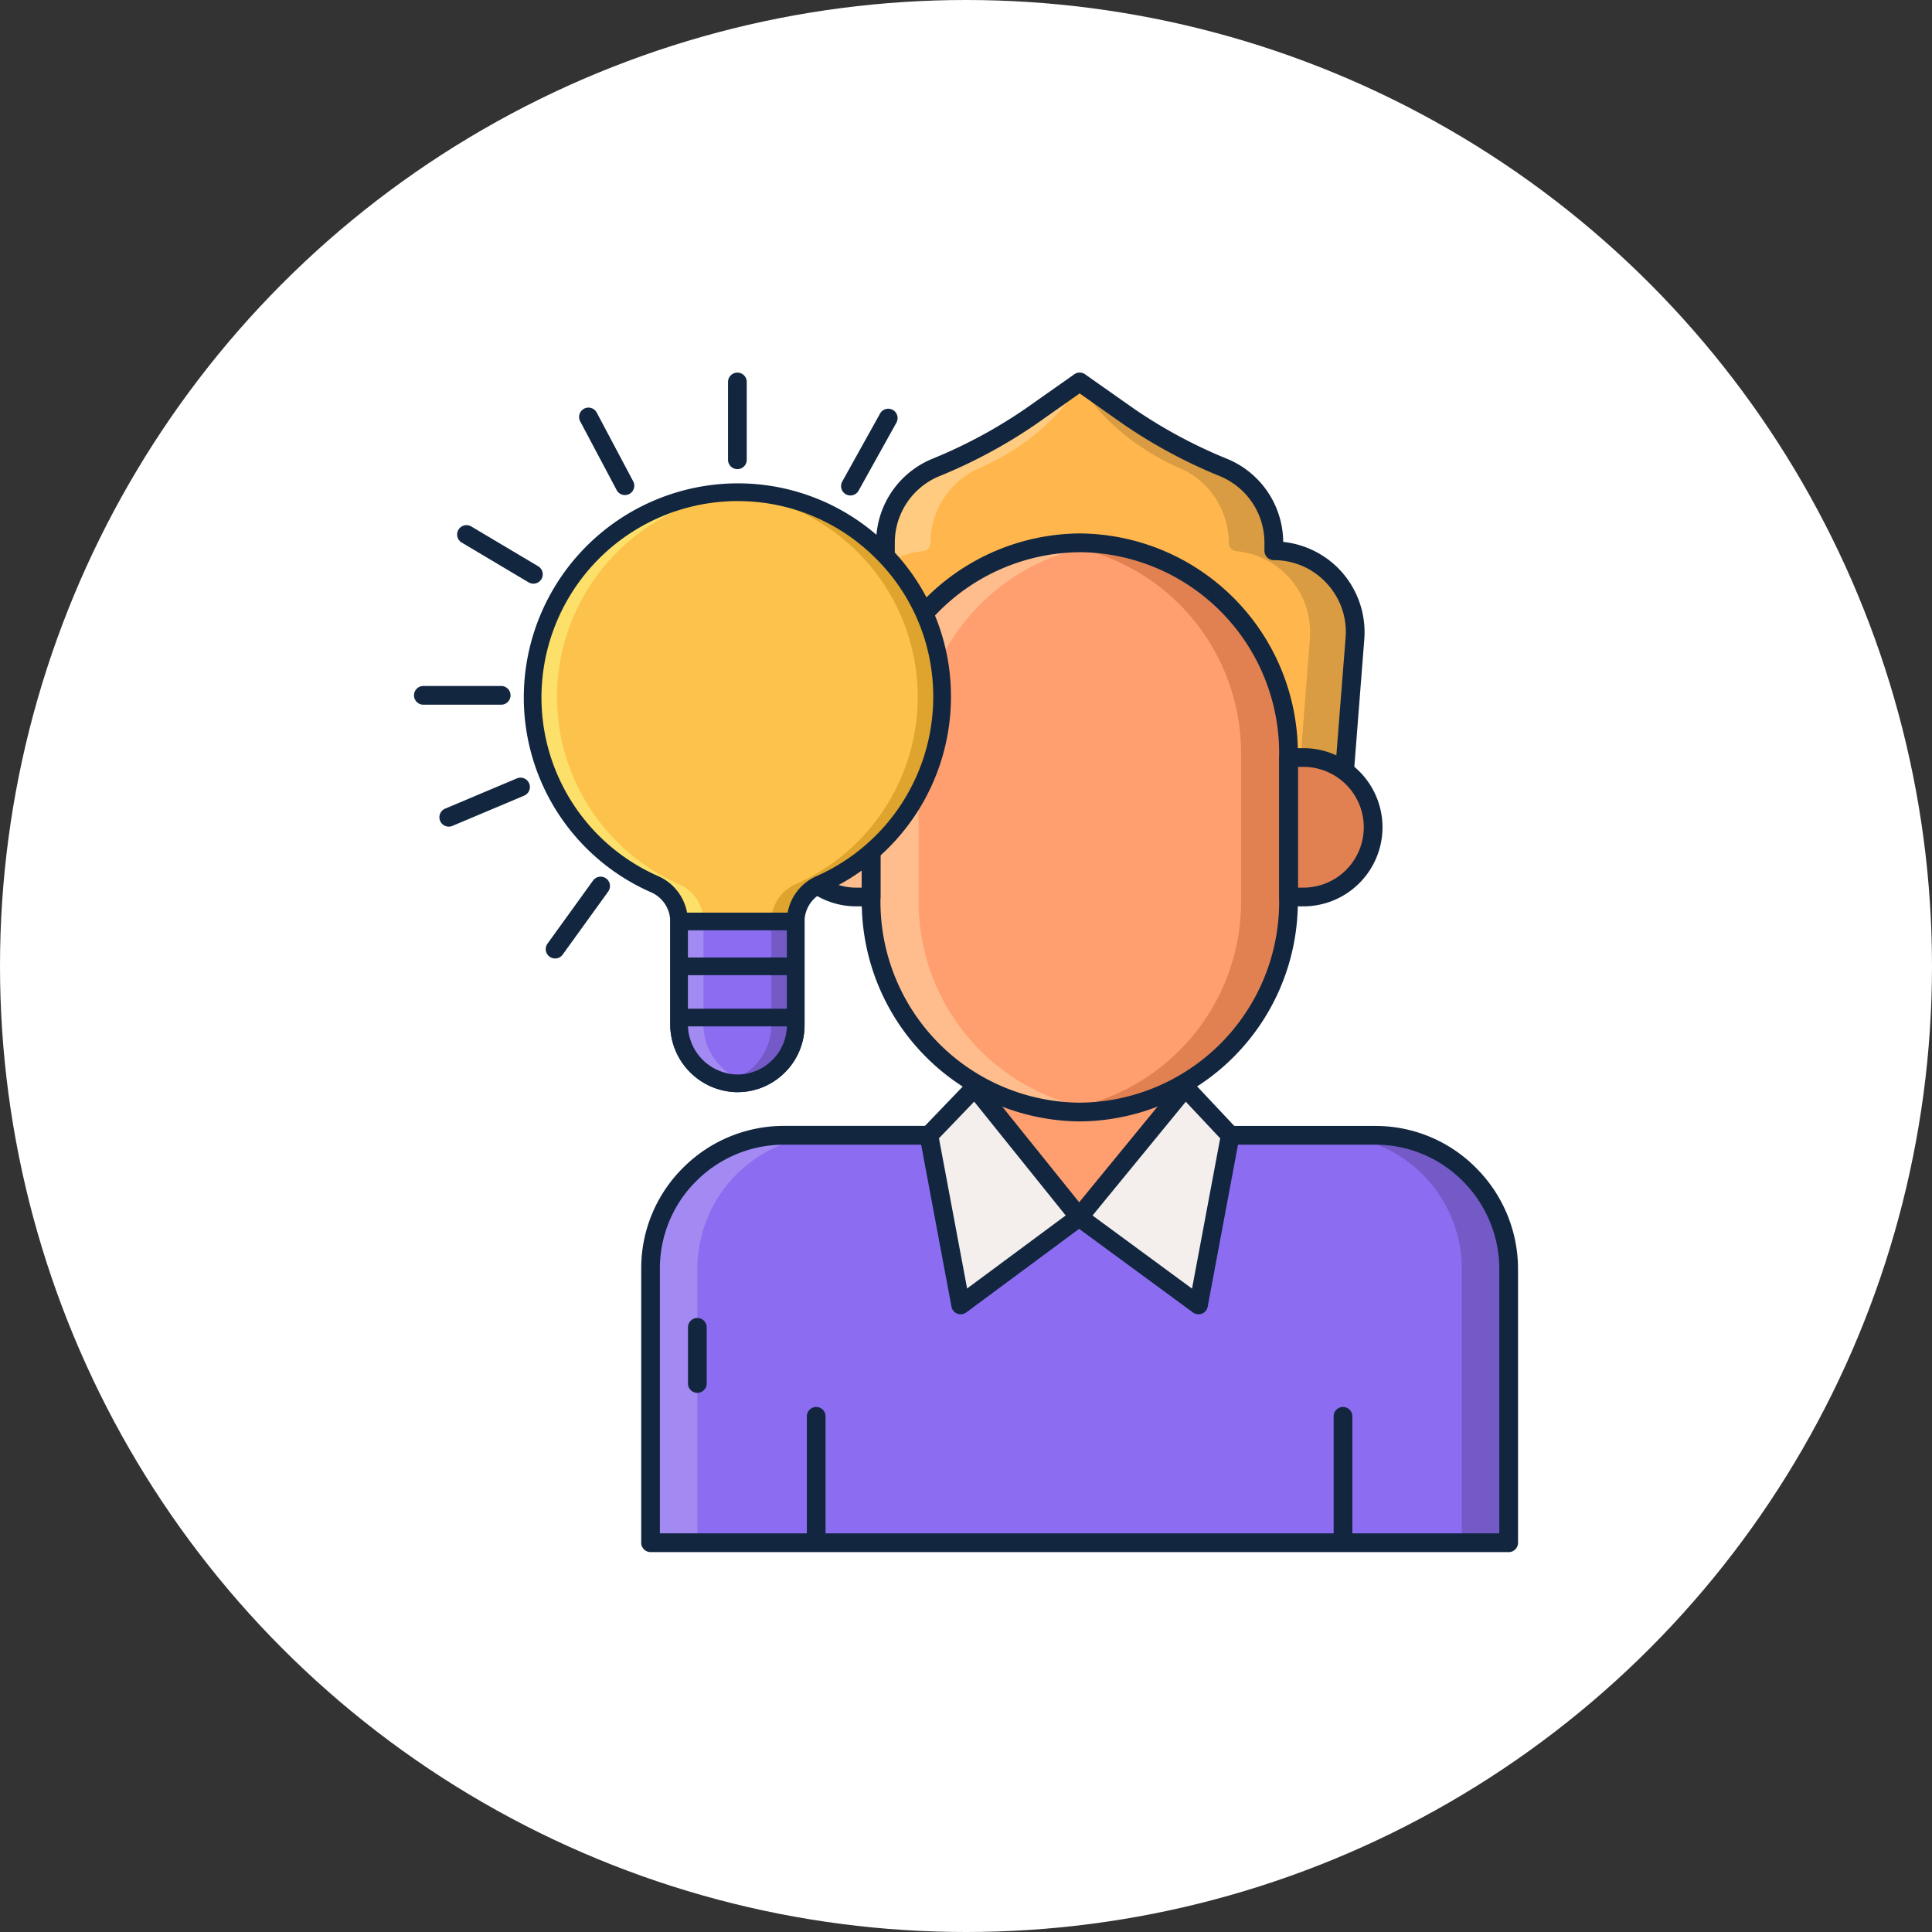 <svg xmlns="http://www.w3.org/2000/svg" width="140" height="140" viewBox="0 0 140 140">
  <rect x="0" y="0" width="140" height="140" fill="#333333" stroke="none"/>
  <g id="t3-ic7" transform="translate(-310 -2275)">
    <circle id="Ellipse_4092" data-name="Ellipse 4092" cx="70" cy="70" r="70" transform="translate(310 2275)" fill="#fff"/>
    <g id="Group_56240" data-name="Group 56240" transform="translate(1637.044 1757.904)">
      <g id="Group_56220" data-name="Group 56220" transform="translate(-1280.579 544.096)">
        <g id="Group_56192" data-name="Group 56192" transform="translate(0.678 40.952)">
          <path id="Path_101864" data-name="Path 101864" d="M-1240.75,636.766V622.449h15.258v14.317h13.776a9.706,9.706,0,0,1,9.65,9.725v19.8h-62.179V646.411a9.684,9.684,0,0,1,9.7-9.65Z" transform="translate(1264.245 -622.449)" fill="#8c6df2"/>
        </g>
        <g id="Group_56193" data-name="Group 56193" transform="translate(24.173 40.952)">
          <path id="Path_101865" data-name="Path 101865" d="M-1219.292,633.3l7.558,9.4,7.7-9.4v-10.85h-15.258Z" transform="translate(1219.292 -622.449)" fill="#ff9f70"/>
        </g>
        <g id="Group_56195" data-name="Group 56195" transform="translate(49.817 55.268)">
          <g id="Group_56194" data-name="Group 56194">
            <path id="Path_101866" data-name="Path 101866" d="M-1166.838,649.841h-3.39a9.7,9.7,0,0,1,9.65,9.721v19.8h3.39v-19.8A9.706,9.706,0,0,0-1166.838,649.841Z" transform="translate(1170.227 -649.841)" fill="#735ac7"/>
          </g>
        </g>
        <g id="Group_56197" data-name="Group 56197" transform="translate(0.678 55.264)">
          <g id="Group_56196" data-name="Group 56196">
            <path id="Path_101867" data-name="Path 101867" d="M-1254.545,649.832l3.39,0a9.684,9.684,0,0,0-9.7,9.65v19.873h-3.389V659.482a9.684,9.684,0,0,1,9.7-9.65Z" transform="translate(1264.245 -649.832)" fill="#a38af2"/>
          </g>
        </g>
        <g id="Group_56198" data-name="Group 56198" transform="translate(12.003 74.953)">
          <path id="Path_101868" data-name="Path 101868" d="M-1241.9,697.68a.679.679,0,0,1-.678-.678v-8.82a.679.679,0,0,1,.678-.678.678.678,0,0,1,.678.678V697A.679.679,0,0,1-1241.9,697.68Z" transform="translate(1242.577 -687.503)" fill="#12263f"/>
        </g>
        <g id="Group_56199" data-name="Group 56199" transform="translate(50.175 74.953)">
          <path id="Path_101869" data-name="Path 101869" d="M-1168.865,697.68a.679.679,0,0,1-.678-.678v-8.82a.679.679,0,0,1,.678-.678.678.678,0,0,1,.678.678V697A.679.679,0,0,1-1168.865,697.68Z" transform="translate(1169.543 -687.503)" fill="#12263f"/>
        </g>
        <g id="Group_56200" data-name="Group 56200" transform="translate(0 40.274)">
          <path id="Path_101870" data-name="Path 101870" d="M-1202.685,666.348h-62.179a.679.679,0,0,1-.678-.678V645.792a10.253,10.253,0,0,1,3.051-7.31,10.311,10.311,0,0,1,7.314-3.018h.014l13.116,0V621.83a.678.678,0,0,1,.678-.678h15.258a.679.679,0,0,1,.678.678v13.638h13.1a10.242,10.242,0,0,1,7.311,3.065,10.351,10.351,0,0,1,3.017,7.34v19.8a.679.679,0,0,1-.678.678Zm-61.5-1.357h60.823V645.872a9,9,0,0,0-2.625-6.384,8.9,8.9,0,0,0-6.348-2.662h-13.775a.679.679,0,0,1-.678-.678V622.508h-13.9v13.638a.679.679,0,0,1-.2.48.679.679,0,0,1-.48.2h0l-13.8,0h-.011a8.965,8.965,0,0,0-6.359,2.624,8.908,8.908,0,0,0-2.651,6.349v19.2Z" transform="translate(1265.542 -621.152)" fill="#12263f"/>
        </g>
        <g id="Group_56201" data-name="Group 56201" transform="translate(11.8 0.677)">
          <path id="Path_101871" data-name="Path 101871" d="M-1208.927,557.627v-.583a5.9,5.9,0,0,0-3.6-5.434,36.759,36.759,0,0,1-6.9-3.7l-3.567-2.511v-.006l0,0,0,0v.006l-3.567,2.511a36.755,36.755,0,0,1-6.9,3.7,5.9,5.9,0,0,0-3.6,5.434v.583a5.9,5.9,0,0,0-5.878,6.358l1,12.792h37.891l1-12.792a5.9,5.9,0,0,0-5.879-6.358Z" transform="translate(1242.966 -545.391)" fill="#ffb74d"/>
        </g>
        <g id="Group_56203" data-name="Group 56203" transform="translate(31.777 0.687)">
          <g id="Group_56202" data-name="Group 56202">
            <path id="Path_101872" data-name="Path 101872" d="M-1190.681,557.636v-.583a5.9,5.9,0,0,0-3.6-5.434,36.761,36.761,0,0,1-6.9-3.7l-3.562-2.507c1.389,2.85,4.795,5.191,7.2,6.21a5.9,5.9,0,0,1,3.6,5.434.613.613,0,0,0,.559.608,5.9,5.9,0,0,1,5.32,6.332l-1,12.791h3.256l1-12.791A5.9,5.9,0,0,0-1190.681,557.636Z" transform="translate(1204.743 -545.41)" fill="#d99c42"/>
          </g>
        </g>
        <g id="Group_56205" data-name="Group 56205" transform="translate(11.799 0.687)">
          <g id="Group_56204" data-name="Group 56204">
            <path id="Path_101873" data-name="Path 101873" d="M-1237.069,557.636v-.583a5.9,5.9,0,0,1,3.6-5.434,36.741,36.741,0,0,0,6.9-3.7l3.563-2.507c-1.39,2.85-4.795,5.191-7.2,6.21a5.9,5.9,0,0,0-3.6,5.434.612.612,0,0,1-.558.608,5.9,5.9,0,0,0-5.32,6.332l1,12.791h-3.256l-1-12.791a5.9,5.9,0,0,1,5.878-6.358Z" transform="translate(1242.966 -545.41)" fill="#ffcb80"/>
          </g>
        </g>
        <g id="Group_56206" data-name="Group 56206" transform="translate(11.121)">
          <path id="Path_101874" data-name="Path 101874" d="M-1204.672,576.836h-37.891a.678.678,0,0,1-.676-.625l-1-12.791a6.6,6.6,0,0,1,1.727-4.978,6.6,6.6,0,0,1,4.149-2.076,6.566,6.566,0,0,1,4.016-6,35.659,35.659,0,0,0,6.771-3.633l3.524-2.48a.691.691,0,0,1,.12-.08.681.681,0,0,1,.381-.076.669.669,0,0,1,.254.074.656.656,0,0,1,.125.084l3.521,2.477a35.7,35.7,0,0,0,6.772,3.633,6.565,6.565,0,0,1,4.015,6,6.6,6.6,0,0,1,4.149,2.076,6.594,6.594,0,0,1,1.727,4.978l-1,12.791A.679.679,0,0,1-1204.672,576.836Zm-37.264-1.356h36.637l.955-12.166a5.161,5.161,0,0,0-1.371-3.951,5.161,5.161,0,0,0-3.831-1.676.678.678,0,0,1-.678-.678v-.583a5.211,5.211,0,0,0-3.187-4.808,36.988,36.988,0,0,1-7.024-3.773l-3.181-2.24-3.181,2.24a37.018,37.018,0,0,1-7.025,3.773,5.211,5.211,0,0,0-3.187,4.808v.583a.678.678,0,0,1-.678.678,5.162,5.162,0,0,0-3.831,1.676,5.161,5.161,0,0,0-1.371,3.951Z" transform="translate(1244.264 -544.096)" fill="#12263f"/>
        </g>
        <g id="Group_56207" data-name="Group 56207" transform="translate(10.524 27.892)">
          <path id="Path_101875" data-name="Path 101875" d="M-1239.272,597.462h-1.08a5.054,5.054,0,0,0-5.054,5.054,5.054,5.054,0,0,0,5.054,5.054h1.08Z" transform="translate(1245.406 -597.462)" fill="#ffbd8e"/>
        </g>
        <g id="Group_56208" data-name="Group 56208" transform="translate(46.905 27.892)">
          <path id="Path_101876" data-name="Path 101876" d="M-1174.72,597.462h-1.08V607.57h1.08a5.054,5.054,0,0,0,5.054-5.054A5.054,5.054,0,0,0-1174.72,597.462Z" transform="translate(1175.8 -597.462)" fill="#e18152"/>
        </g>
        <g id="Group_56209" data-name="Group 56209" transform="translate(16.658 12.338)">
          <path id="Path_101877" data-name="Path 101877" d="M-1218.547,608.948a15.223,15.223,0,0,1-15.123-15.32V583.023a15.223,15.223,0,0,1,15.123-15.32,15.222,15.222,0,0,1,15.123,15.32v10.606A15.222,15.222,0,0,1-1218.547,608.948Z" transform="translate(1233.67 -567.703)" fill="#ff9f70"/>
        </g>
        <g id="Group_56210" data-name="Group 56210" transform="translate(30.063 12.338)">
          <path id="Path_101878" data-name="Path 101878" d="M-1206.3,567.7a15.048,15.048,0,0,0-1.719.1,15.249,15.249,0,0,1,13.4,15.219v10.606a15.25,15.25,0,0,1-13.4,15.219,15.174,15.174,0,0,0,1.719.1,15.222,15.222,0,0,0,15.123-15.32V583.023A15.223,15.223,0,0,0-1206.3,567.7Z" transform="translate(1208.023 -567.702)" fill="#e18152"/>
        </g>
        <g id="Group_56211" data-name="Group 56211" transform="translate(16.658 12.338)">
          <path id="Path_101879" data-name="Path 101879" d="M-1218.547,567.7a15.049,15.049,0,0,1,1.719.1,15.25,15.25,0,0,0-13.4,15.219v10.606a15.251,15.251,0,0,0,13.4,15.219,15.176,15.176,0,0,1-1.719.1,15.223,15.223,0,0,1-15.123-15.32V583.023a15.223,15.223,0,0,1,15.123-15.321Z" transform="translate(1233.67 -567.702)" fill="#ffbd8e"/>
        </g>
        <g id="Group_56212" data-name="Group 56212" transform="translate(15.98 11.66)">
          <path id="Path_101880" data-name="Path 101880" d="M-1219.166,609.007a15.919,15.919,0,0,1-15.8-16V582.4a15.919,15.919,0,0,1,15.8-16,15.919,15.919,0,0,1,15.8,16v10.606A15.919,15.919,0,0,1-1219.166,609.007Zm0-41.246a14.561,14.561,0,0,0-14.445,14.641v10.606a14.56,14.56,0,0,0,14.445,14.641,14.56,14.56,0,0,0,14.445-14.641V582.4a14.561,14.561,0,0,0-14.445-14.641Z" transform="translate(1234.968 -566.405)" fill="#12263f"/>
        </g>
        <g id="Group_56213" data-name="Group 56213" transform="translate(9.846 27.213)">
          <path id="Path_101881" data-name="Path 101881" d="M-1239.891,607.628h-1.08a5.738,5.738,0,0,1-5.732-5.732,5.738,5.738,0,0,1,5.732-5.732h1.08a.679.679,0,0,1,.678.678v10.108A.678.678,0,0,1-1239.891,607.628Zm-1.08-10.107a4.38,4.38,0,0,0-4.375,4.375,4.38,4.38,0,0,0,4.375,4.376h.4V597.52Z" transform="translate(1246.703 -596.163)" fill="#12263f"/>
        </g>
        <g id="Group_56214" data-name="Group 56214" transform="translate(46.227 27.214)">
          <path id="Path_101882" data-name="Path 101882" d="M-1175.339,607.628h-1.08a.678.678,0,0,1-.678-.678V596.842a.678.678,0,0,1,.678-.678h1.08a5.739,5.739,0,0,1,5.732,5.732A5.738,5.738,0,0,1-1175.339,607.628Zm-.4-1.356h.4a4.38,4.38,0,0,0,4.375-4.376,4.38,4.38,0,0,0-4.375-4.376h-.4Z" transform="translate(1177.097 -596.164)" fill="#12263f"/>
        </g>
        <g id="Group_56215" data-name="Group 56215" transform="translate(31.731 51.802)">
          <path id="Path_101883" data-name="Path 101883" d="M-1197.132,643.209l-7.7,9.4,8.656,6.357,2.3-12.291Z" transform="translate(1204.832 -643.209)" fill="#f4efed"/>
        </g>
        <g id="Group_56216" data-name="Group 56216" transform="translate(20.846 51.802)">
          <path id="Path_101884" data-name="Path 101884" d="M-1222.33,643.209l7.558,9.4-8.582,6.357-2.3-12.292Z" transform="translate(1225.657 -643.209)" fill="#f4efed"/>
        </g>
        <g id="Group_56217" data-name="Group 56217" transform="translate(31.052 51.124)">
          <path id="Path_101885" data-name="Path 101885" d="M-1196.8,659.026a.677.677,0,0,1-.4-.131l-8.656-6.357a.679.679,0,0,1-.272-.462.677.677,0,0,1,.148-.515l7.7-9.4a.676.676,0,0,1,.5-.248.678.678,0,0,1,.517.213l3.258,3.466a.678.678,0,0,1,.172.59l-2.3,12.291a.678.678,0,0,1-.417.506.678.678,0,0,1-.249.048Zm-7.678-7.159,7.21,5.3,2.041-10.892-2.494-2.653Z" transform="translate(1206.13 -641.912)" fill="#12263f"/>
        </g>
        <g id="Group_56218" data-name="Group 56218" transform="translate(20.168 51.123)">
          <path id="Path_101886" data-name="Path 101886" d="M-1223.974,659.025a.678.678,0,0,1-.248-.047.679.679,0,0,1-.419-.507l-2.3-12.293a.677.677,0,0,1,.177-.594l3.327-3.465a.674.674,0,0,1,.519-.208.678.678,0,0,1,.5.253l7.558,9.4a.679.679,0,0,1,.144.511.678.678,0,0,1-.269.459l-8.582,6.357a.681.681,0,0,1-.4.133Zm-1.572-12.753,2.039,10.884,7.144-5.292-6.633-8.249Z" transform="translate(1226.954 -641.91)" fill="#12263f"/>
        </g>
        <g id="Group_56219" data-name="Group 56219" transform="translate(3.389 68.504)">
          <path id="Path_101887" data-name="Path 101887" d="M-1258.38,680.592a.679.679,0,0,1-.678-.678v-4.07a.679.679,0,0,1,.678-.678.679.679,0,0,1,.678.678v4.07A.678.678,0,0,1-1258.38,680.592Z" transform="translate(1259.058 -675.165)" fill="#12263f"/>
        </g>
      </g>
      <g id="Group_56239" data-name="Group 56239" transform="translate(-1297.044 544.096)">
        <g id="Group_56231" data-name="Group 56231" transform="translate(7.958 8.029)">
          <g id="Group_56221" data-name="Group 56221" transform="translate(0.641 0.64)">
            <path id="Path_101888" data-name="Path 101888" d="M-1250.922,575.519a14.836,14.836,0,0,0-15.415-14.824,14.9,14.9,0,0,0-14.244,14.239,14.833,14.833,0,0,0,8.829,14.155,2.953,2.953,0,0,1,1.769,2.7v7.383a4.3,4.3,0,0,0,4.021,4.341,4.226,4.226,0,0,0,4.43-4.221v-7.5a2.946,2.946,0,0,1,1.76-2.693,14.833,14.833,0,0,0,8.849-13.573Z" transform="translate(1280.592 -560.684)" fill="#fcc24c"/>
          </g>
          <g id="Group_56222" data-name="Group 56222" transform="translate(14.594 0.64)">
            <path id="Path_101889" data-name="Path 101889" d="M-1253.594,560.695c-.1,0-.19.013-.285.018a14.833,14.833,0,0,1,13.934,14.806,14.834,14.834,0,0,1-8.849,13.573,2.946,2.946,0,0,0-1.76,2.693v7.5a4.224,4.224,0,0,1-3.341,4.127,4.066,4.066,0,0,0,.677.094,4.226,4.226,0,0,0,4.431-4.221v-7.5a2.945,2.945,0,0,1,1.76-2.693,14.834,14.834,0,0,0,8.848-13.573A14.834,14.834,0,0,0-1253.594,560.695Z" transform="translate(1253.895 -560.684)" fill="#dea42e"/>
          </g>
          <g id="Group_56223" data-name="Group 56223" transform="translate(0.642 0.64)">
            <path id="Path_101890" data-name="Path 101890" d="M-1265.176,560.695c.1,0,.19.013.285.018a14.834,14.834,0,0,0-13.934,14.806,14.833,14.833,0,0,0,8.849,13.573,2.946,2.946,0,0,1,1.76,2.693v7.5a4.224,4.224,0,0,0,3.341,4.127,4.053,4.053,0,0,1-.677.094,4.226,4.226,0,0,1-4.43-4.221v-7.5a2.945,2.945,0,0,0-1.76-2.693,14.834,14.834,0,0,1-8.848-13.573,14.834,14.834,0,0,1,15.414-14.824Z" transform="translate(1280.59 -560.684)" fill="#fce06a"/>
          </g>
          <g id="Group_56224" data-name="Group 56224">
            <path id="Path_101891" data-name="Path 101891" d="M-1266.339,603.571c-.079,0-.158,0-.237-.006a4.922,4.922,0,0,1-4.633-4.981V591.2a2.314,2.314,0,0,0-1.387-2.11,15.413,15.413,0,0,1-9.21-14.766,15.531,15.531,0,0,1,14.86-14.855,15.372,15.372,0,0,1,11.336,4.314,15.348,15.348,0,0,1,4.744,11.151,15.489,15.489,0,0,1-9.231,14.16,2.307,2.307,0,0,0-1.378,2.107v7.5a4.826,4.826,0,0,1-1.508,3.522,4.825,4.825,0,0,1-3.356,1.345Zm0-42.831c-.187,0-.373,0-.561.011a14.243,14.243,0,0,0-13.627,13.623,14.14,14.14,0,0,0,8.448,13.544,3.6,3.6,0,0,1,2.15,3.283v7.383a3.643,3.643,0,0,0,3.411,3.7,3.551,3.551,0,0,0,2.648-.987,3.554,3.554,0,0,0,1.111-2.594v-7.5a3.589,3.589,0,0,1,2.142-3.28,14.205,14.205,0,0,0,8.467-12.987,14.076,14.076,0,0,0-4.352-10.227,14.078,14.078,0,0,0-9.838-3.968Z" transform="translate(1281.818 -559.459)" fill="#12263f"/>
          </g>
          <g id="Group_56225" data-name="Group 56225" transform="translate(11.25 31.742)">
            <path id="Path_101892" data-name="Path 101892" d="M-1260.294,620.191v7.384a4.3,4.3,0,0,0,4.022,4.341,4.226,4.226,0,0,0,4.431-4.221v-7.5Z" transform="translate(1260.294 -620.191)" fill="#8c6df2"/>
          </g>
          <g id="Group_56226" data-name="Group 56226" transform="translate(14.594 31.742)">
            <path id="Path_101893" data-name="Path 101893" d="M-1250.554,620.191v7.5a4.224,4.224,0,0,1-3.341,4.127,4.072,4.072,0,0,0,.677.094,4.226,4.226,0,0,0,4.431-4.221v-7.5Z" transform="translate(1253.895 -620.191)" fill="#735ac7"/>
          </g>
          <g id="Group_56227" data-name="Group 56227" transform="translate(11.25 31.742)">
            <path id="Path_101894" data-name="Path 101894" d="M-1258.527,620.191v7.5a4.224,4.224,0,0,0,3.341,4.127,4.067,4.067,0,0,1-.677.094,4.226,4.226,0,0,1-4.431-4.221v-7.5Z" transform="translate(1260.294 -620.191)" fill="#a38af2"/>
          </g>
          <g id="Group_56228" data-name="Group 56228" transform="translate(10.609 31.102)">
            <path id="Path_101895" data-name="Path 101895" d="M-1256.649,631.976c-.079,0-.158,0-.238-.006a4.922,4.922,0,0,1-4.632-4.981v-7.383a.641.641,0,0,1,.641-.641h8.452a.641.641,0,0,1,.641.641v7.5a4.826,4.826,0,0,1-1.508,3.522A4.824,4.824,0,0,1-1256.649,631.976Zm-3.589-11.729v6.742a3.642,3.642,0,0,0,3.411,3.7,3.543,3.543,0,0,0,2.648-.986,3.553,3.553,0,0,0,1.111-2.594v-6.862Z" transform="translate(1261.52 -618.965)" fill="#12263f"/>
          </g>
          <g id="Group_56229" data-name="Group 56229" transform="translate(10.995 34.354)">
            <path id="Path_101896" data-name="Path 101896" d="M-1252.461,626.469h-7.679a.641.641,0,0,1-.641-.641.641.641,0,0,1,.641-.641h7.679a.641.641,0,0,1,.641.641A.64.64,0,0,1-1252.461,626.469Z" transform="translate(1260.781 -625.187)" fill="#12263f"/>
          </g>
          <g id="Group_56230" data-name="Group 56230" transform="translate(10.995 38.065)">
            <path id="Path_101897" data-name="Path 101897" d="M-1252.461,633.57h-7.679a.641.641,0,0,1-.641-.641.641.641,0,0,1,.641-.641h7.679a.641.641,0,0,1,.641.641A.641.641,0,0,1-1252.461,633.57Z" transform="translate(1260.781 -632.288)" fill="#12263f"/>
          </g>
        </g>
        <g id="Group_56232" data-name="Group 56232" transform="translate(22.756)">
          <path id="Path_101898" data-name="Path 101898" d="M-1252.827,551.092a.679.679,0,0,1-.678-.678v-5.64a.679.679,0,0,1,.678-.678.679.679,0,0,1,.678.678v5.64A.679.679,0,0,1-1252.827,551.092Z" transform="translate(1253.505 -544.096)" fill="#12263f"/>
        </g>
        <g id="Group_56233" data-name="Group 56233" transform="translate(0 22.709)">
          <path id="Path_101899" data-name="Path 101899" d="M-1290.048,588.223a.679.679,0,0,1-.678.678h-5.64a.678.678,0,0,1-.678-.678.679.679,0,0,1,.678-.678h5.64A.679.679,0,0,1-1290.048,588.223Z" transform="translate(1297.044 -587.545)" fill="#12263f"/>
        </g>
        <g id="Group_56234" data-name="Group 56234" transform="translate(3.127 11.055)">
          <path id="Path_101900" data-name="Path 101900" d="M-1284.953,569.156a.679.679,0,0,1-.93.236l-4.846-2.884a.679.679,0,0,1-.236-.93.679.679,0,0,1,.93-.236l4.847,2.884A.678.678,0,0,1-1284.953,569.156Z" transform="translate(1291.06 -565.247)" fill="#12263f"/>
        </g>
        <g id="Group_56235" data-name="Group 56235" transform="translate(11.964 2.535)">
          <path id="Path_101901" data-name="Path 101901" d="M-1270.514,555.206a.678.678,0,0,1-.917-.281l-2.643-4.981a.679.679,0,0,1,.281-.917.678.678,0,0,1,.917.281l2.643,4.982A.679.679,0,0,1-1270.514,555.206Z" transform="translate(1274.153 -548.946)" fill="#12263f"/>
        </g>
        <g id="Group_56236" data-name="Group 56236" transform="translate(9.55 36.527)">
          <path id="Path_101902" data-name="Path 101902" d="M-1274.4,614.11a.679.679,0,0,1,.153.947l-3.3,4.572a.678.678,0,0,1-.947.153.679.679,0,0,1-.153-.947l3.3-4.572A.679.679,0,0,1-1274.4,614.11Z" transform="translate(1278.771 -613.982)" fill="#12263f"/>
        </g>
        <g id="Group_56237" data-name="Group 56237" transform="translate(1.845 29.351)">
          <path id="Path_101903" data-name="Path 101903" d="M-1287.016,600.668a.678.678,0,0,1-.361.889l-5.2,2.193a.678.678,0,0,1-.888-.361.679.679,0,0,1,.361-.889l5.2-2.193A.679.679,0,0,1-1287.016,600.668Z" transform="translate(1293.515 -600.253)" fill="#12263f"/>
        </g>
        <g id="Group_56238" data-name="Group 56238" transform="translate(30.946 2.615)">
          <path id="Path_101904" data-name="Path 101904" d="M-1237.487,555.3a.679.679,0,0,1-.263-.922l2.741-4.928a.678.678,0,0,1,.922-.263.679.679,0,0,1,.263.922l-2.741,4.929A.678.678,0,0,1-1237.487,555.3Z" transform="translate(1237.836 -549.098)" fill="#12263f"/>
        </g>
      </g>
    </g>
  </g>
</svg>
